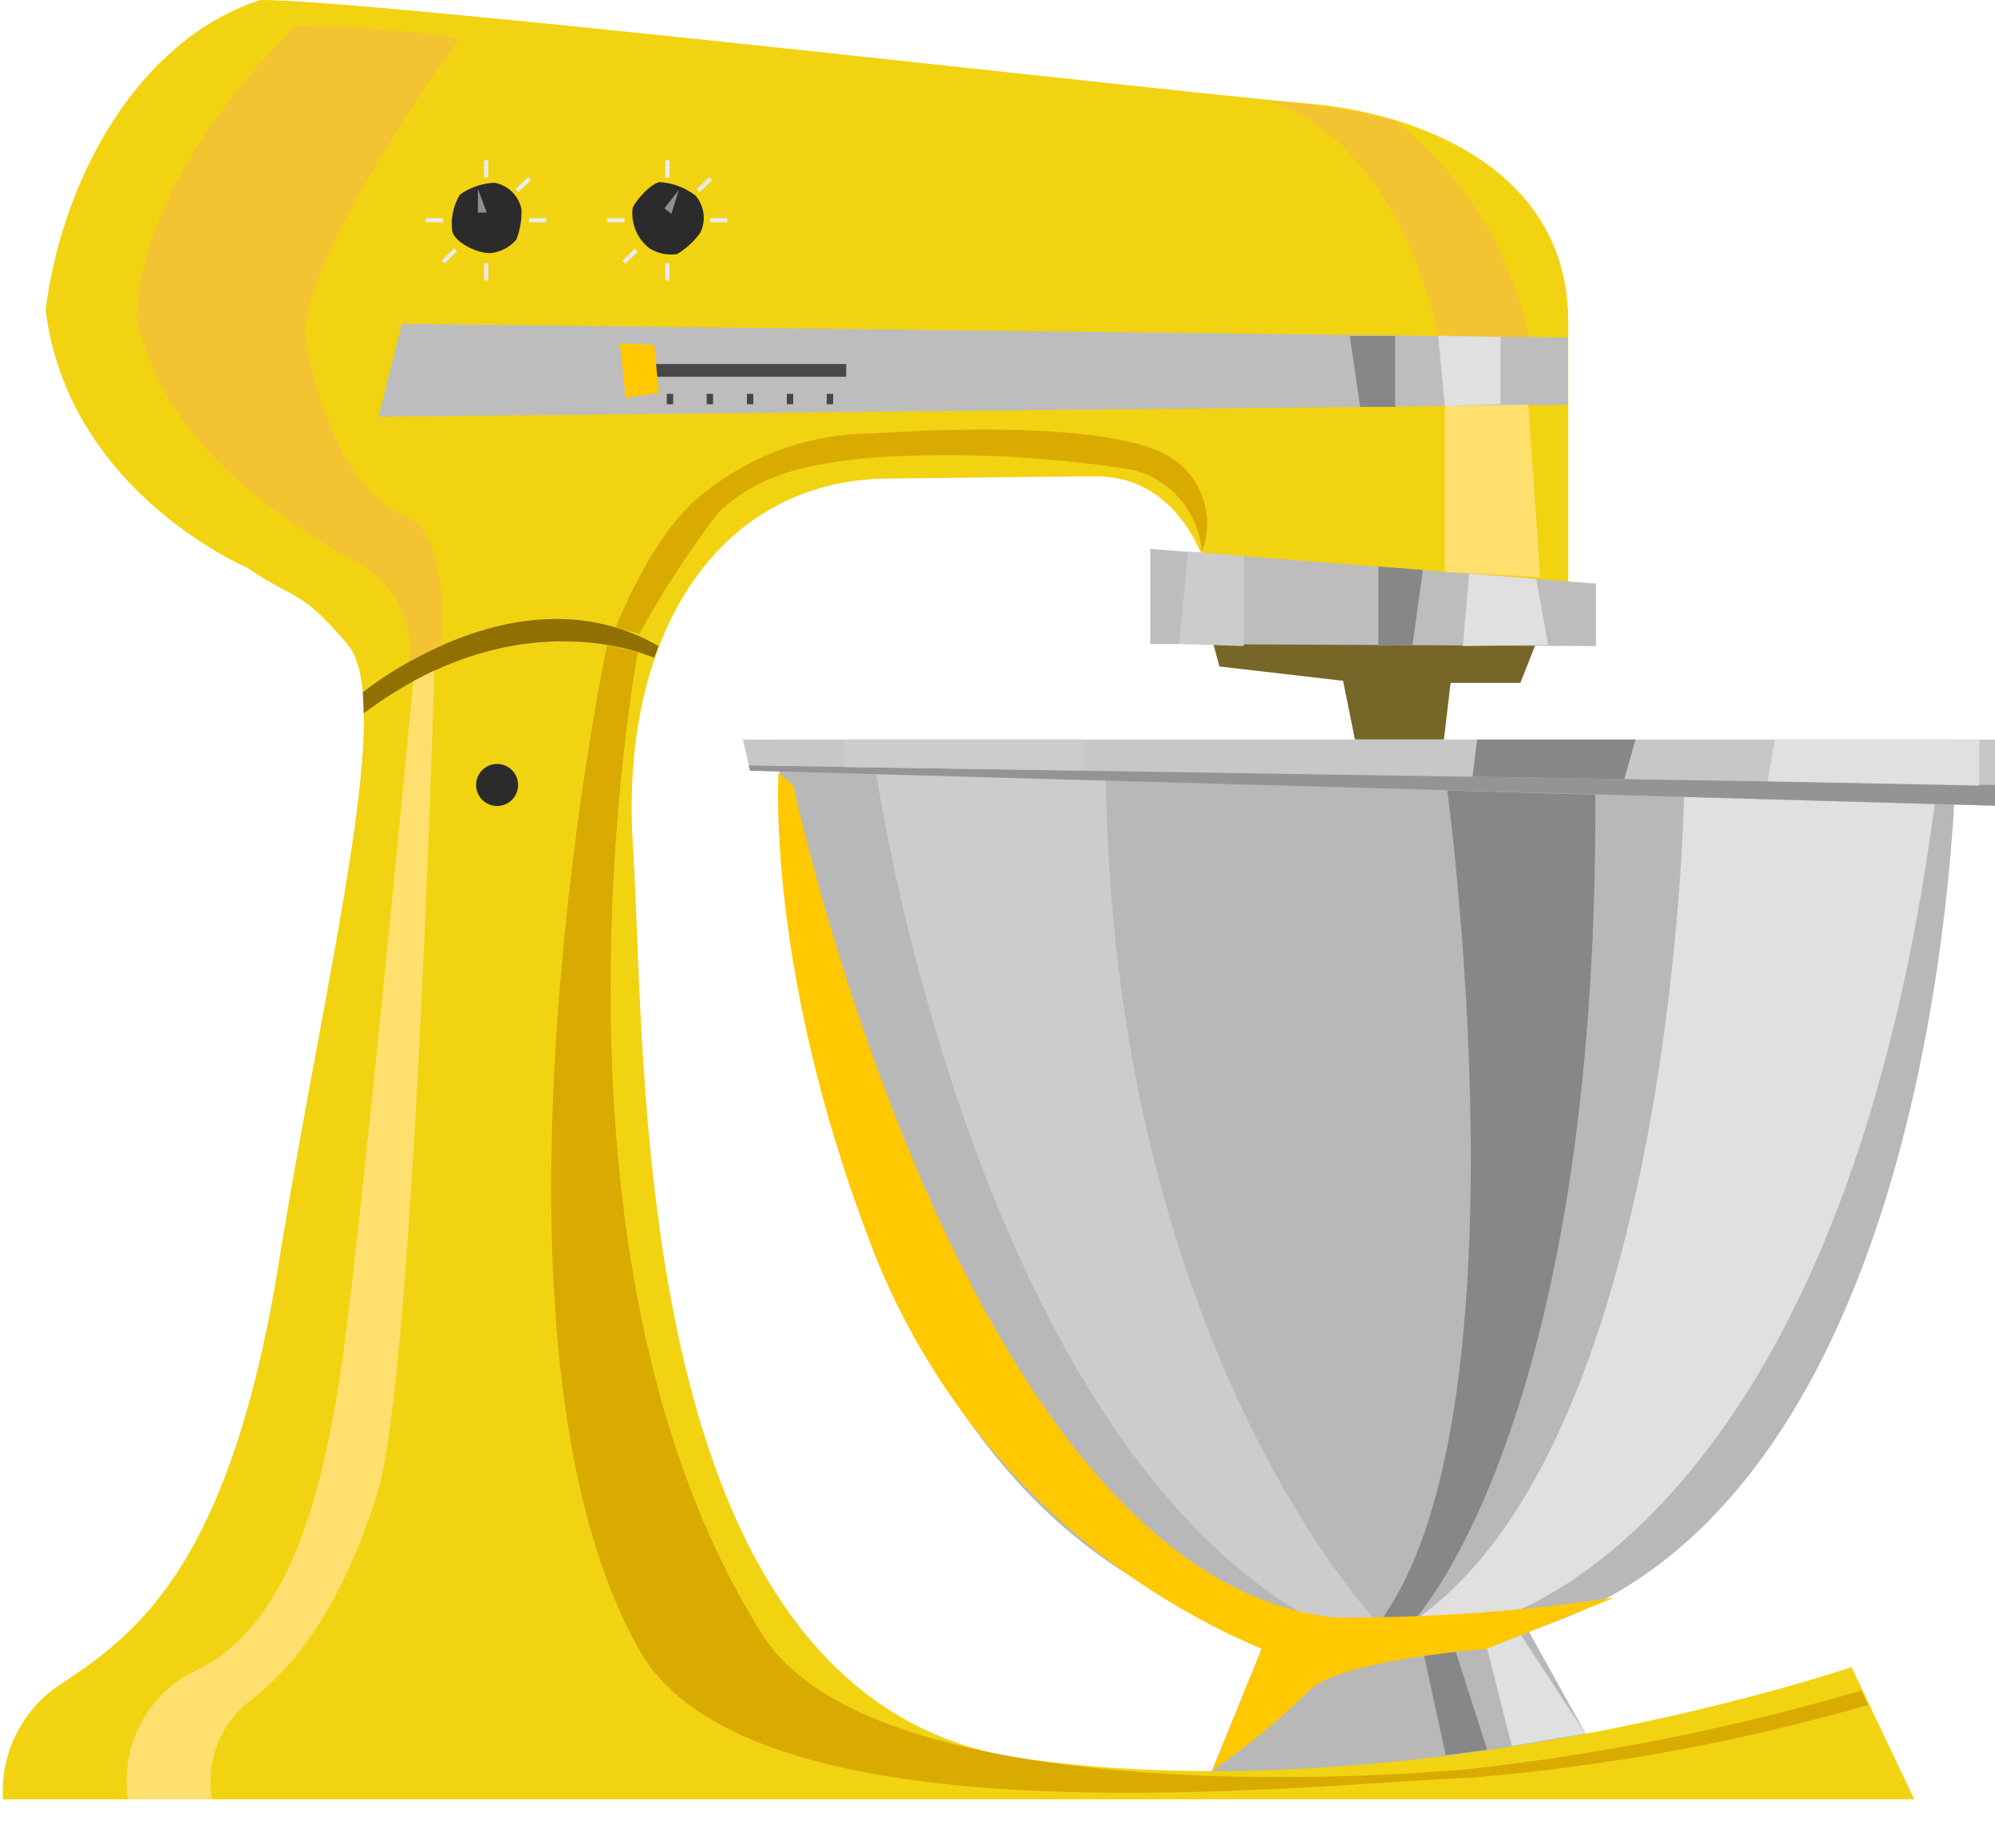 <svg xmlns="http://www.w3.org/2000/svg" viewBox="-0.098 0 65.488 60.66"><defs><linearGradient id="a" x1="20.25" y1="12.17" x2="21.53" y2="12.17" gradientUnits="userSpaceOnUse"><stop offset="0" stop-color="#ffc800"/><stop offset="1" stop-color="#ffc800"/></linearGradient></defs><title>Asset 35</title><g data-name="Layer 2"><path fill="#b8b8b8" d="M42 52.45l-2.51 6.17H52.9l-3.43-6.17H42z"/><path fill="#766729" d="M39.58 20.57l.35 1.31 4.06.47.39 1.93h2.92l.22-1.86h2.29l.91-2.31-11.14.46z"/><path d="M8 18.63s-5.89-2.51-6.6-8.47C2 5.59 4.6 1.24 8.45 0c3.81 0 29.72 3 34.28 3.39 3.65.28 8.65 2.13 8.65 7.16v10.34L39.87 20s-.53-4.31-3.94-4.36c-1.14 0-6.62.07-6.81.07-5.55 0-8.9 5-8.44 12.08s-.23 28.11 12.8 29.94 27.2-3 27.2-3l2.06 4.34H0a4.21 4.21 0 0 1 2.05-3.88c2.38-1.6 5.41-3.88 7-13.71S12.9 23 11.3 21.14 9.68 19.77 8 18.63z" fill="#f1d312"/><path fill="#bdbdbd" d="M37.66 21.14v-3.12l14.63 1.14v2.05l-14.63-.07z"/><path fill="#bdbdbd" d="M51.37 13.29l-39.04.39.76-3.05 38.28.45v2.21z"/><path d="M11.81 22.73s5.08-4.19 9.71-1.52l-.14.39s-4.38-2.06-9.54 1.82c-.01-.42-.03-.69-.03-.69z" fill="#8f7000"/><path fill="#474747" d="M20.89 11.95h6.79v.42h-6.63l-.16-.42z"/><path fill="url(#a)" d="M20.25 11.27l.19 1.79 1.09-.15-.15-1.59-1.13-.05z"/><path fill="#474747" d="M21.79 12.93H22v.34h-.21z"/><path fill="#474747" d="M23.1 12.93h.21v.34h-.21z"/><path fill="#474747" d="M24.42 12.93h.21v.34h-.21z"/><path fill="#474747" d="M25.73 12.93h.21v.34h-.21z"/><path fill="#474747" d="M27.04 12.93h.21v.34h-.21z"/><path d="M16 8.31c-.5 0-1.17-.38-1.25-.71A1.83 1.83 0 0 1 15 6.39 2.12 2.12 0 0 1 16.14 6a1.11 1.11 0 0 1 .88.87 2.5 2.5 0 0 1-.17 1 1.31 1.31 0 0 1-.85.44z" fill="#2b2b2b"/><path fill="#8f8f8f" d="M15.88 6.98l-.29-.78v.78h.29z"/><path fill="#ebebeb" d="M13.88 7.16h.57v.14h-.57z"/><path fill="#ebebeb" d="M17.27 7.16h.57v.14h-.57z"/><path fill="#ebebeb" d="M14.397 8.55l.411-.394.097.1-.411.395z"/><path fill="#ebebeb" d="M16.826 6.204l.412-.395.097.101-.412.395z"/><path fill="#ebebeb" d="M15.79 5.26h.14v.57h-.14z"/><path fill="#ebebeb" d="M15.79 8.64h.14v.57h-.14z"/><path d="M21.22 8.15a1.45 1.45 0 0 1-.55-1.33c.15-.31.63-.81.89-.84a2.13 2.13 0 0 1 1.17.44 1.11 1.11 0 0 1 .16 1.22 2.53 2.53 0 0 1-.76.7 1.33 1.33 0 0 1-.91-.19z" fill="#2b2b2b"/><path fill="#8f8f8f" d="M21.94 7.02l.25-.79-.48.61.23.18z"/><path fill="#ebebeb" d="M19.83 7.16h.57v.14h-.57z"/><path fill="#ebebeb" d="M23.21 7.16h.57v.14h-.57z"/><path fill="#ebebeb" d="M20.33 8.559l.41-.397.097.1-.41.397z"/><path fill="#ebebeb" d="M22.77 6.21l.412-.395.097.1-.411.396z"/><path fill="#ebebeb" d="M21.74 5.26h.14v.57h-.14z"/><path fill="#ebebeb" d="M21.74 8.64h.14v.57h-.14z"/><circle cx="16.22" cy="25.77" r=".69" fill="#2b2b2b"/><path d="M25.46 24.28h38.67s0 29.84-18.23 29.84c-20.44 0-20.44-29.84-20.44-29.84z" fill="#b8b8b8"/><path fill="#c7c7c7" d="M24.29 24.28h41.1v2.17L24.52 25.3l-.23-1.02z"/><path d="M28.67 25.41s3.18 21.86 14.56 27.89a15.58 15.58 0 0 0 1.92 0s-8.73-9.05-8.95-27.92c-4.9.11-7.53.03-7.53.03z" fill="#ccc"/><path d="M47.41 25.95s2.8 20.66-2.26 27.35l1.12-.05s6.09-6.34 6-27.16z" fill="#878787"/><path d="M55.18 26.16s-.34 21.26-8.91 27.08a13.37 13.37 0 0 0 2.45 0s11.49-2.61 14.69-26.84z" fill="#e0e0e0"/><path d="M25.94 25.77s5.52 25.92 17.72 27.33a59.7 59.7 0 0 0 9.23-.65l-4.17 1.68s-5 .38-5.88 1.41a24.23 24.23 0 0 1-3.15 2.59l1.63-4a23.6 23.6 0 0 1-12.58-12.64c-3.74-9.38-3.28-16.12-3.28-16.12z" fill="#ffc800"/><path fill="#878787" d="M46.65 54.36l.71 3.26 1.36-.18-1.03-3.21-1.04.13z"/><path fill="#e0e0e0" d="M48.72 54.12l.81 3.2 2.41-.41-2.11-3.23-1.11.44z"/><path d="M4.11 59.07a4 4 0 0 1 2.31-4.27c2.89-1.45 4.11-5.49 4.8-10.74s2.25-21.7 2.25-21.7l.69-.35s-.66 23.12-1.87 27S9.47 54.83 8 55.92a3.36 3.36 0 0 0-1.14 3.15z" fill="#ffe06e"/><path d="M13.34 21.73a3.27 3.27 0 0 0-1.53-3.16C10 17.54 5.3 15 4.39 10.4 4.56 5.48 9.65.82 9.65.82s5.53.19 5.25.56c0 0-4.93 6.73-5 9.66.69 3.45 1.87 5.31 3.35 5.94s1.13 4.23 1.13 4.23z" fill="#faab64" opacity=".39"/><path fill="#ffe06e" d="M47.33 13.33v5.44l3.13.18-.39-5.67-2.74.05z"/><path d="M19.83 21.17s-4.76 22.69 1.06 33c3.68 6.49 21.65 4.42 27.28 4.19a67.09 67.09 0 0 0 13.06-2.39L61 55.5a75 75 0 0 1-12.9 2.58c-6.17.54-19.92.71-23.16-4.4-7.85-12.38-4.1-32.27-4.1-32.27z" fill="#d9aa00"/><path d="M20.11 20.61s1.24-3.25 3-4.5a8.8 8.8 0 0 1 5.46-1.88c2.57-.17 8.26-.37 9.91.89a2.56 2.56 0 0 1 .87 3 3 3 0 0 0-2.24-2.69 38.54 38.54 0 0 0-8.25-.43c-2.35.18-4 .53-5.36 1.81a30.93 30.93 0 0 0-2.61 4z" fill="#d9aa00"/><path fill="#e0e0e0" d="M47.11 11.03l.22 2.3 1.83-.06v-2.21l-2.05-.03z"/><path fill="#878787" d="M44.21 11.03l.34 2.33h1.15v-2.33h-1.49z"/><path fill="#e0e0e0" d="M50.33 19.01l.39 2.16-2.8.04.21-2.38 2.2.18z"/><path fill="#878787" d="M46.61 18.71l-.34 2.46-1.12.04V18.6l1.46.11z"/><path fill="#ccc" d="M40.73 21.21v-2.96l-1.83-.14-.29 3.03 2.12.07z"/><path d="M47.11 11S46 4.73 41.46 3.28a29.25 29.25 0 0 1 4.24.67 12.36 12.36 0 0 1 4.4 7.12z" fill="#faab64" opacity=".39"/><path fill="#949494" d="M24.52 25.3l40.87 1.15v-.68l-40.91-.64.04.17z"/><path fill="#ccc" d="M27.59 24.28v.9l7.94.12v-1.02h-7.94z"/><path fill="#878787" d="M48.39 24.28l-.15 1.22 4.98.08.37-1.3h-5.2z"/><path fill="#e0e0e0" d="M58.16 24.28l-.23 1.37 6.94.14v-1.51h-6.71z"/></g></svg>